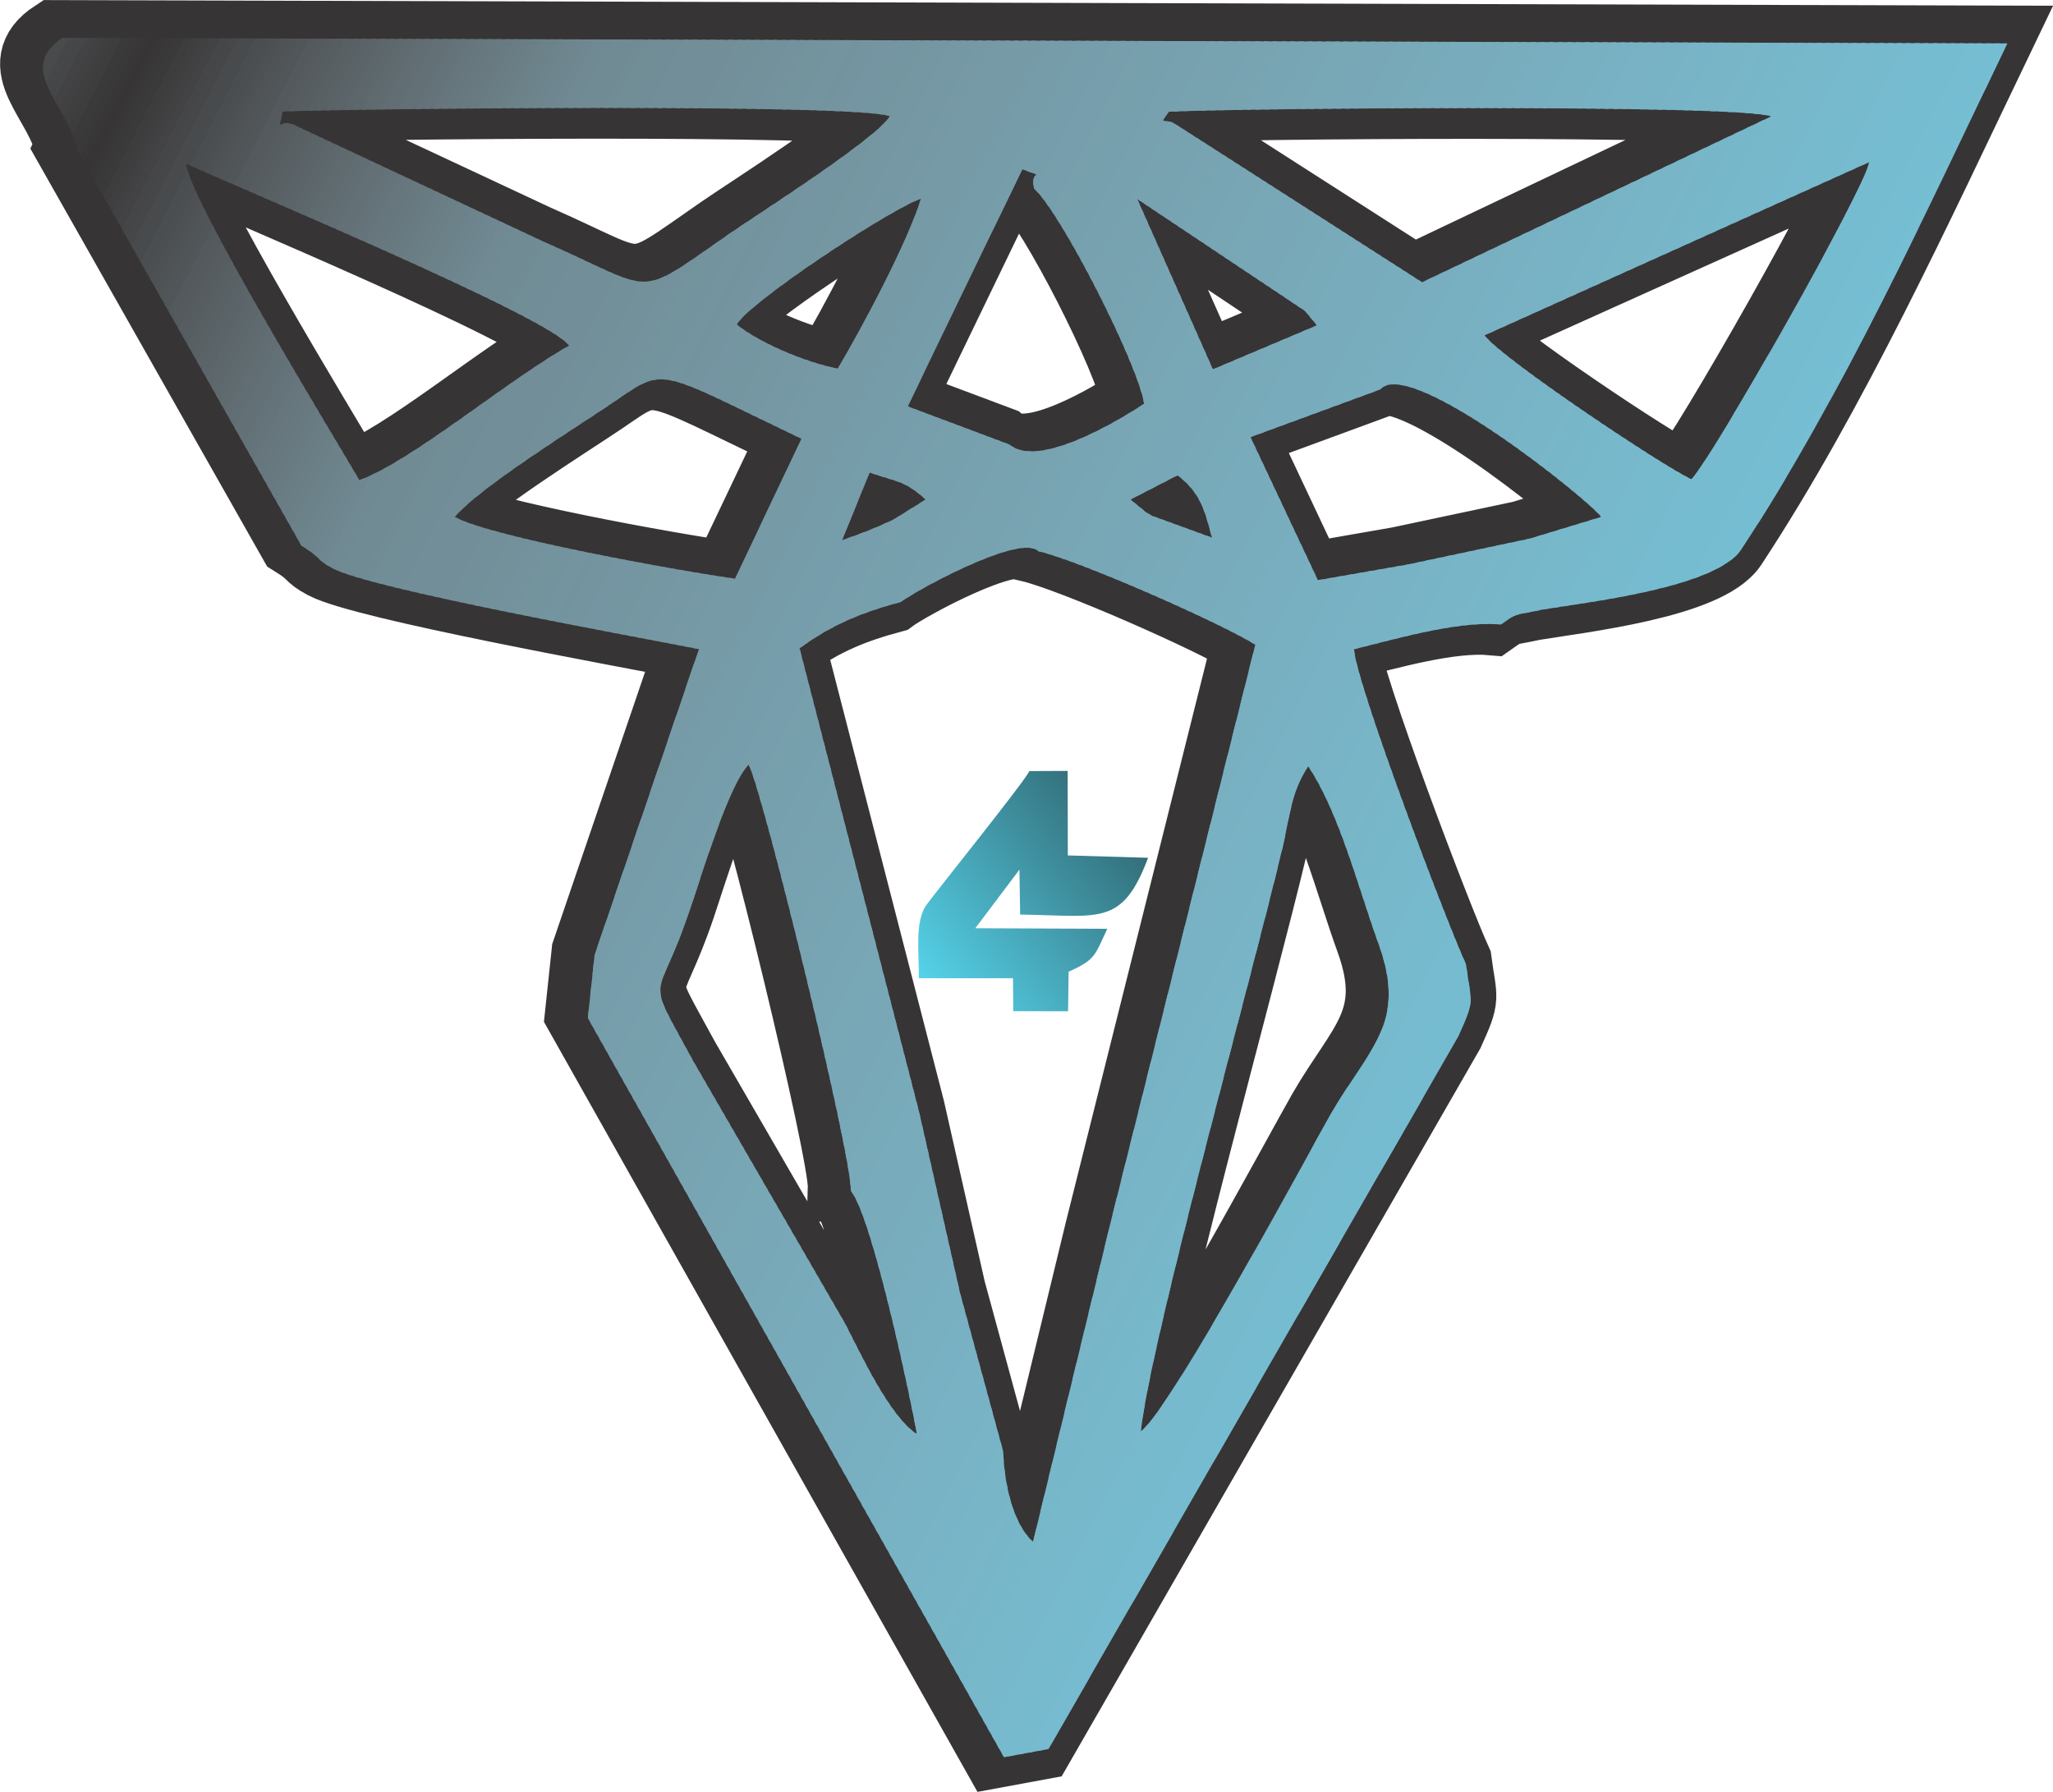 <?xml version="1.0" encoding="UTF-8"?>
<!DOCTYPE svg PUBLIC "-//W3C//DTD SVG 1.1//EN" "http://www.w3.org/Graphics/SVG/1.1/DTD/svg11.dtd">
<!-- Creator: CorelDRAW -->
<svg xmlns="http://www.w3.org/2000/svg" xml:space="preserve" width="1in" height="0.873in" version="1.1" style="shape-rendering:geometricPrecision; text-rendering:geometricPrecision; image-rendering:optimizeQuality; fill-rule:evenodd; clip-rule:evenodd"
viewBox="0 0 232.52 202.92"
 xmlns:xlink="http://www.w3.org/1999/xlink"
 xmlns:xodm="http://www.corel.com/coreldraw/odm/2003">
 <defs>
  <style type="text/css">
   <![CDATA[
    .str0 {stroke:#373435;stroke-width:7.77;stroke-miterlimit:2.613}
    .fil0 {fill:none}
    .fil16 {fill:#373435}
    .fil1 {fill:#373435}
    .fil15 {fill:#383637}
    .fil14 {fill:#3A3939}
    .fil13 {fill:#3B3A3B}
    .fil12 {fill:#3E3D3E}
    .fil11 {fill:#3F3F40}
    .fil10 {fill:#414143}
    .fil9 {fill:#434345}
    .fil8 {fill:#444648}
    .fil7 {fill:#464749}
    .fil6 {fill:#484A4C}
    .fil5 {fill:#484B4D}
    .fil4 {fill:#4B4E50}
    .fil3 {fill:#4C4F52}
    .fil2 {fill:#4E5154}
    .fil17 {fill:#4F5356}
    .fil18 {fill:#505558}
    .fil19 {fill:#51565A}
    .fil20 {fill:#53595C}
    .fil21 {fill:#545A5E}
    .fil22 {fill:#565C60}
    .fil23 {fill:#565E61}
    .fil24 {fill:#586063}
    .fil25 {fill:#596165}
    .fil26 {fill:#5A6367}
    .fil27 {fill:#5B6469}
    .fil28 {fill:#5D666B}
    .fil29 {fill:#5D686C}
    .fil30 {fill:#5F6A6E}
    .fil31 {fill:#606B70}
    .fil32 {fill:#616D72}
    .fil33 {fill:#616E73}
    .fil34 {fill:#637075}
    .fil35 {fill:#637177}
    .fil36 {fill:#647379}
    .fil37 {fill:#65747A}
    .fil38 {fill:#66767C}
    .fil39 {fill:#66777D}
    .fil40 {fill:#68787F}
    .fil41 {fill:#687980}
    .fil42 {fill:#697B82}
    .fil43 {fill:#6A7C84}
    .fil44 {fill:#6A7E86}
    .fil45 {fill:#6B7F86}
    .fil46 {fill:#6C8188}
    .fil47 {fill:#6C828A}
    .fil48 {fill:#6D848C}
    .fil49 {fill:#6E858D}
    .fil50 {fill:#6E868F}
    .fil51 {fill:#6F8790}
    .fil52 {fill:#708992}
    .fil55 {fill:#718B95}
    .fil54 {fill:#708B94}
    .fil53 {fill:#708A93}
    .fil57 {fill:#718D96}
    .fil56 {fill:#718C95}
    .fil59 {fill:#728E98}
    .fil58 {fill:#718D97}
    .fil60 {fill:#728E98}
    .fil61 {fill:#728F99}
    .fil63 {fill:#73909A}
    .fil62 {fill:#728F99}
    .fil66 {fill:#73919B}
    .fil65 {fill:#72909B}
    .fil64 {fill:#72909A}
    .fil69 {fill:#73929D}
    .fil68 {fill:#73919C}
    .fil67 {fill:#72919B}
    .fil71 {fill:#73939D}
    .fil70 {fill:#73929D}
    .fil73 {fill:#74949F}
    .fil72 {fill:#73939E}
    .fil75 {fill:#7495A0}
    .fil74 {fill:#73949F}
    .fil77 {fill:#7496A1}
    .fil76 {fill:#7495A1}
    .fil78 {fill:#7496A2}
    .fil80 {fill:#7597A2}
    .fil79 {fill:#7496A1}
    .fil82 {fill:#7598A4}
    .fil81 {fill:#7597A3}
    .fil85 {fill:#7699A5}
    .fil84 {fill:#7599A4}
    .fil83 {fill:#7598A4}
    .fil88 {fill:#769AA6}
    .fil87 {fill:#769AA6}
    .fil86 {fill:#7599A5}
    .fil90 {fill:#769BA7}
    .fil89 {fill:#769AA6}
    .fil92 {fill:#769CA9}
    .fil91 {fill:#769BA8}
    .fil94 {fill:#769DAA}
    .fil93 {fill:#769CA9}
    .fil95 {fill:#769DAB}
    .fil96 {fill:#779EAB}
    .fil98 {fill:#779FAC}
    .fil97 {fill:#769EAC}
    .fil100 {fill:#77A0AE}
    .fil99 {fill:#77A0AD}
    .fil103 {fill:#77A1AF}
    .fil102 {fill:#77A1AE}
    .fil101 {fill:#76A0AE}
    .fil106 {fill:#78A2B0}
    .fil105 {fill:#77A2B0}
    .fil104 {fill:#77A1AF}
    .fil108 {fill:#77A3B1}
    .fil107 {fill:#77A2B0}
    .fil110 {fill:#78A4B2}
    .fil109 {fill:#77A3B2}
    .fil112 {fill:#78A5B4}
    .fil111 {fill:#77A5B3}
    .fil113 {fill:#78A6B5}
    .fil115 {fill:#78A6B5}
    .fil114 {fill:#78A6B4}
    .fil117 {fill:#78A7B6}
    .fil116 {fill:#78A7B5}
    .fil119 {fill:#78A8B7}
    .fil118 {fill:#78A8B7}
    .fil122 {fill:#78A9B9}
    .fil121 {fill:#78A9B8}
    .fil120 {fill:#78A8B7}
    .fil125 {fill:#78ABBA}
    .fil124 {fill:#78AAB9}
    .fil123 {fill:#78A9B9}
    .fil127 {fill:#78ABBB}
    .fil126 {fill:#78AABA}
    .fil129 {fill:#78ACBC}
    .fil128 {fill:#78ABBC}
    .fil131 {fill:#78ADBE}
    .fil130 {fill:#78ACBD}
    .fil132 {fill:#78ADBD}
    .fil134 {fill:#78AEBF}
    .fil133 {fill:#78ADBE}
    .fil136 {fill:#78AFC0}
    .fil135 {fill:#78AEBF}
    .fil138 {fill:#78B0C1}
    .fil137 {fill:#78B0C1}
    .fil141 {fill:#78B1C3}
    .fil140 {fill:#78B1C2}
    .fil139 {fill:#78B0C1}
    .fil144 {fill:#79B2C4}
    .fil143 {fill:#78B2C3}
    .fil142 {fill:#78B1C3}
    .fil146 {fill:#78B3C5}
    .fil145 {fill:#78B2C4}
    .fil148 {fill:#78B4C6}
    .fil147 {fill:#77B3C5}
    .fil149 {fill:#77B4C7}
    .fil150 {fill:#78B5C7}
    .fil152 {fill:#78B6C8}
    .fil151 {fill:#77B5C7}
    .fil154 {fill:#78B7C9}
    .fil153 {fill:#77B6C9}
    .fil156 {fill:#77B8CB}
    .fil155 {fill:#77B7CA}
    .fil158 {fill:#77B8CC}
    .fil157 {fill:#77B8CB}
    .fil160 {fill:#77B9CD}
    .fil159 {fill:#77B9CD}
    .fil162 {fill:#77BACE}
    .fil161 {fill:#76BACE}
    .fil163 {fill:#76BBCF}
    .fil164 {fill:#76BBCF}
    .fil166 {fill:#76BCD0}
    .fil165 {fill:#76BCD0}
    .fil169 {fill:#76BDD2}
    .fil168 {fill:#76BDD1}
    .fil167 {fill:#75BCD0}
    .fil172 {fill:#76BED3}
    .fil171 {fill:#75BED2}
    .fil170 {fill:#75BDD2}
    .fil174 {fill:#75BED4}
    .fil173 {fill:#75BED3}
    .fil175 {fill:url(#id1)}
   ]]>
  </style>
    <clipPath id="id0">
     <path d="M129.21 162.08c1.11,-10.37 12.35,-50.54 16.05,-66.11 0.82,-3.47 0.94,-6.24 2.91,-9.21 3.52,5.25 5.64,13.7 7.96,20.1 3.26,9.02 -0.99,11.63 -5.41,19.28 -2.25,3.9 -17.76,32.86 -21.5,35.94zm-32.85 -27.26c2.49,3.1 6.9,24.14 7.48,27.55 -3.13,-2.03 -6.4,-9.2 -8.12,-12.51l-17.16 -29.65c-5.67,-10.49 -4.21,-5.96 -0.4,-17.26 1.31,-3.88 4.41,-14.16 6.64,-16.38 1.76,3.59 11.68,44.25 11.56,48.24zm29.18 4.58l-8.54 35.18c-2.36,-2.13 -3.27,-6.82 -3.38,-10.24l-4.89 -17.95 -4.63 -20.49 -13.54 -52.51c3.73,-2.75 7.26,-4.12 11.49,-5.26 1.8,-1.36 13.52,-7.75 15.52,-5.75 4.79,1.12 20.76,8.18 24.6,10.6l-16.64 66.43zm2.5 -82.86l5.33 -2.75c2.59,2.02 3.05,3.88 3.89,7.06l-6.75 -2.46c-0.2,-0.12 -0.47,-0.25 -0.66,-0.37l-1.81 -1.48zm-32.68 4.61l3.14 -7.66c3.18,1.1 3.84,0.84 6.34,3.04l-3.62 2.26c-2.23,1.04 -3.34,1.47 -5.86,2.35zm60.94 -17.06c3.3,-3.93 24.01,12.78 25.04,14.42l-8.07 2.45 -13.86 2.94 -10.15 1.77 -7.63 -16.2 14.67 -5.39zm-73.06 21.41c-5.96,-0.82 -27.78,-4.73 -31.72,-6.99 2.61,-3.24 14.28,-10.49 17.74,-12.84 6.25,-4.25 4.73,-4.04 21.52,3.99l-7.54 15.84zm33.86 -44.18c3.02,2.65 11.78,19.83 12.48,24.37 -2.81,1.85 -11.98,7.4 -15.22,4.63l-11.55 -4.33 12.98 -26.86c2.97,1.21 0.78,-0.23 1.32,2.19zm11.7 1.18l19 12.68 1.35 1.63 -11.78 4.98 -8.57 -19.3zm-33.91 19.21c-3.72,-0.72 -8.99,-2.98 -11.46,-5.01 1.82,-2.82 17.44,-13.05 20.86,-14.23 -1.45,4.89 -6.65,14.59 -9.4,19.24zm-30.44 -2.6c-7.07,3.97 -17.76,13.05 -23.75,15.23 -2.87,-4.92 -19.33,-31.89 -19.62,-35.84 6.16,2.83 41.22,17.4 43.37,20.61zm103.69 -1.17l43.53 -19.6c-0.21,2.63 -17.67,33.34 -20.09,35.9 -2.86,-1.23 -21.54,-13.68 -23.44,-16.3zm-34.78 -23.76c-1.44,-1.11 -2.27,0.25 -0.98,-1.56 8.42,-0.42 64.13,-0.86 68.23,0.52l-39.55 18.79 -27.69 -17.75zm-71.48 13.3l-28.22 -13.2c-2.18,-1.2 -2.14,1.13 -1.67,-1.69 8.62,-0.33 64.89,-0.93 68.81,0.54 -1.82,2.76 -15.16,11.19 -18.22,13.32 -10.8,7.48 -8.01,6.61 -20.7,1.02zm-53.09 -10.45l25.34 44.72c2.54,1.58 1.56,1.52 3.53,2.57 4.43,2.37 34.05,7.68 41.5,9.16l-11.82 34.64 -0.76 7.14 47.13 83.71 5.04 -0.93 46.44 -80.74c1.92,-4.25 1.45,-3.57 0.85,-8.12 -2.28,-4.99 -12.36,-31.55 -12.69,-35.69 5.21,-1.29 11.89,-3.23 16.63,-2.8 2.03,-1.43 1.5,-0.98 4.71,-1.69 5.17,-0.85 19.68,-2.49 22.54,-6.83 11.42,-17.34 21.12,-38.58 30.11,-57.29l-220.26 -0.62c-5.4,3.52 0.68,7.61 1.72,12.75z"/>
    </clipPath>
  <linearGradient id="id1" gradientUnits="userSpaceOnUse" x1="101.25" y1="112.32" x2="134.04" y2="85.62">
   <stop offset="0" style="stop-opacity:1; stop-color:#59DEF6"/>
   <stop offset="0.741" style="stop-opacity:1; stop-color:#34707C"/>
   <stop offset="1" style="stop-opacity:1; stop-color:#0F0202"/>
  </linearGradient>
 </defs>
 <g id="Layer_x0020_1">
  <g>
   <path class="fil0 str0" d="M128.23 161.69c1.11,-10.37 12.35,-50.54 16.05,-66.11 0.82,-3.47 0.94,-6.24 2.91,-9.21 3.52,5.25 5.64,13.7 7.96,20.11 3.26,9.02 -0.99,11.63 -5.41,19.28 -2.25,3.9 -17.76,32.86 -21.5,35.94zm-32.85 -27.26c2.49,3.1 6.9,24.14 7.48,27.55 -3.13,-2.03 -6.4,-9.2 -8.12,-12.51l-17.16 -29.64c-5.67,-10.49 -4.21,-5.96 -0.4,-17.26 1.31,-3.88 4.41,-14.16 6.64,-16.38 1.76,3.59 11.68,44.25 11.56,48.24zm29.18 4.58l-8.54 35.18c-2.37,-2.13 -3.27,-6.82 -3.38,-10.24l-4.89 -17.95 -4.63 -20.49 -13.54 -52.51c3.73,-2.75 7.26,-4.12 11.49,-5.26 1.8,-1.35 13.52,-7.75 15.53,-5.75 4.79,1.12 20.76,8.18 24.6,10.6l-16.64 66.43zm2.5 -82.86l5.33 -2.75c2.59,2.02 3.05,3.88 3.89,7.06l-6.75 -2.47c-0.2,-0.12 -0.47,-0.24 -0.66,-0.37l-1.81 -1.48zm-32.68 4.61l3.14 -7.65c3.18,1.1 3.84,0.84 6.34,3.04l-3.62 2.26c-2.23,1.04 -3.34,1.47 -5.86,2.35zm60.94 -17.06c3.3,-3.93 24.01,12.78 25.04,14.42l-8.07 2.45 -13.86 2.94 -10.15 1.77 -7.63 -16.19 14.67 -5.39zm-73.06 21.41c-5.96,-0.82 -27.78,-4.73 -31.72,-6.99 2.61,-3.24 14.28,-10.49 17.74,-12.84 6.25,-4.25 4.73,-4.04 21.52,3.99l-7.54 15.84zm33.86 -44.18c3.02,2.65 11.78,19.83 12.48,24.37 -2.81,1.85 -11.98,7.4 -15.22,4.63l-11.55 -4.33 12.98 -26.86c2.97,1.21 0.78,-0.23 1.32,2.19zm11.7 1.18l19 12.68 1.35 1.63 -11.78 4.98 -8.57 -19.3zm-33.91 19.2c-3.72,-0.72 -8.99,-2.98 -11.46,-5.01 1.82,-2.82 17.44,-13.05 20.86,-14.23 -1.45,4.89 -6.65,14.59 -9.4,19.24zm-30.44 -2.6c-7.07,3.97 -17.76,13.05 -23.75,15.23 -2.87,-4.92 -19.33,-31.89 -19.62,-35.84 6.16,2.83 41.22,17.4 43.37,20.61zm103.69 -1.17l43.53 -19.6c-0.21,2.63 -17.67,33.34 -20.09,35.9 -2.86,-1.23 -21.54,-13.68 -23.44,-16.3zm-34.78 -23.76c-1.44,-1.11 -2.27,0.25 -0.98,-1.56 8.42,-0.42 64.13,-0.86 68.23,0.52l-39.55 18.79 -27.69 -17.75zm-71.48 13.3l-28.22 -13.2c-2.18,-1.19 -2.14,1.13 -1.67,-1.69 8.62,-0.33 64.89,-0.93 68.81,0.54 -1.82,2.76 -15.16,11.19 -18.23,13.32 -10.8,7.48 -8.01,6.61 -20.7,1.02zm-53.09 -10.45l25.34 44.72c2.54,1.58 1.56,1.52 3.53,2.57 4.43,2.37 34.05,7.68 41.5,9.16l-11.82 34.64 -0.76 7.14 47.13 83.71 5.04 -0.93 46.44 -80.74c1.92,-4.25 1.45,-3.57 0.85,-8.12 -2.28,-4.99 -12.36,-31.55 -12.69,-35.69 5.21,-1.29 11.89,-3.23 16.63,-2.8 2.03,-1.43 1.5,-0.98 4.71,-1.69 5.17,-0.85 19.68,-2.5 22.54,-6.83 11.42,-17.34 21.12,-38.58 30.11,-57.29l-220.26 -0.62c-5.4,3.52 0.68,7.61 1.72,12.75z"/>
   <path id="_1" class="fil1" d="M128.23 161.69c1.11,-10.37 12.35,-50.54 16.05,-66.11 0.82,-3.47 0.94,-6.24 2.91,-9.21 3.52,5.25 5.64,13.7 7.96,20.11 3.26,9.02 -0.99,11.63 -5.41,19.28 -2.25,3.9 -17.76,32.86 -21.5,35.94zm-32.85 -27.26c2.49,3.1 6.9,24.14 7.48,27.55 -3.13,-2.03 -6.4,-9.2 -8.12,-12.51l-17.16 -29.64c-5.67,-10.49 -4.21,-5.96 -0.4,-17.26 1.31,-3.88 4.41,-14.16 6.64,-16.38 1.76,3.59 11.68,44.25 11.56,48.24zm29.18 4.58l-8.54 35.18c-2.37,-2.13 -3.27,-6.82 -3.38,-10.24l-4.89 -17.95 -4.63 -20.49 -13.54 -52.51c3.73,-2.75 7.26,-4.12 11.49,-5.26 1.8,-1.35 13.52,-7.75 15.53,-5.75 4.79,1.12 20.76,8.18 24.6,10.6l-16.64 66.43zm2.5 -82.86l5.33 -2.75c2.59,2.02 3.05,3.88 3.89,7.06l-6.75 -2.47c-0.2,-0.12 -0.47,-0.24 -0.66,-0.37l-1.81 -1.48zm-32.68 4.61l3.14 -7.65c3.18,1.1 3.84,0.84 6.34,3.04l-3.62 2.26c-2.23,1.04 -3.34,1.47 -5.86,2.35zm60.94 -17.06c3.3,-3.93 24.01,12.78 25.04,14.42l-8.07 2.45 -13.86 2.94 -10.15 1.77 -7.63 -16.19 14.67 -5.39zm-73.06 21.41c-5.96,-0.82 -27.78,-4.73 -31.72,-6.99 2.61,-3.24 14.28,-10.49 17.74,-12.84 6.25,-4.25 4.73,-4.04 21.52,3.99l-7.54 15.84zm33.86 -44.18c3.02,2.65 11.78,19.83 12.48,24.37 -2.81,1.85 -11.98,7.4 -15.22,4.63l-11.55 -4.33 12.98 -26.86c2.97,1.21 0.78,-0.23 1.32,2.19zm11.7 1.18l19 12.68 1.35 1.63 -11.78 4.98 -8.57 -19.3zm-33.91 19.2c-3.72,-0.72 -8.99,-2.98 -11.46,-5.01 1.82,-2.82 17.44,-13.05 20.86,-14.23 -1.45,4.89 -6.65,14.59 -9.4,19.24zm-30.44 -2.6c-7.07,3.97 -17.76,13.05 -23.75,15.23 -2.87,-4.92 -19.33,-31.89 -19.62,-35.84 6.16,2.83 41.22,17.4 43.37,20.61zm103.69 -1.17l43.53 -19.6c-0.21,2.63 -17.67,33.34 -20.09,35.9 -2.86,-1.23 -21.54,-13.68 -23.44,-16.3zm-34.78 -23.76c-1.44,-1.11 -2.27,0.25 -0.98,-1.56 8.42,-0.42 64.13,-0.86 68.23,0.52l-39.55 18.79 -27.69 -17.75zm-71.48 13.3l-28.22 -13.2c-2.18,-1.19 -2.14,1.13 -1.67,-1.69 8.62,-0.33 64.89,-0.93 68.81,0.54 -1.82,2.76 -15.16,11.19 -18.23,13.32 -10.8,7.48 -8.01,6.61 -20.7,1.02zm-53.09 -10.45l25.34 44.72c2.54,1.58 1.56,1.52 3.53,2.57 4.43,2.37 34.05,7.68 41.5,9.16l-11.82 34.64 -0.76 7.14 47.13 83.71 5.04 -0.93 46.44 -80.74c1.92,-4.25 1.45,-3.57 0.85,-8.12 -2.28,-4.99 -12.36,-31.55 -12.69,-35.69 5.21,-1.29 11.89,-3.23 16.63,-2.8 2.03,-1.43 1.5,-0.98 4.71,-1.69 5.17,-0.85 19.68,-2.5 22.54,-6.83 11.42,-17.34 21.12,-38.58 30.11,-57.29l-220.26 -0.62c-5.4,3.52 0.68,7.61 1.72,12.75z"/>
  </g>
  <g>
   <g style="clip-path:url(#id0)">
    <polygon class="fil2" points="49.92,-86.19 50.48,-85.9 -52.08,113.86 -52.64,113.58 "/>
    <polygon id="_1_0" class="fil3" points="50.08,-86.11 51.28,-85.49 -51.28,114.27 -52.48,113.66 "/>
    <polygon id="_2" class="fil4" points="50.88,-85.69 52.08,-85.08 -50.48,114.68 -51.68,114.07 "/>
    <polygon id="_3" class="fil5" points="51.68,-85.28 52.88,-84.67 -49.68,115.1 -50.88,114.48 "/>
    <polygon id="_4" class="fil6" points="52.48,-84.87 53.68,-84.26 -48.88,115.51 -50.08,114.89 "/>
    <polygon id="_5" class="fil7" points="53.28,-84.46 54.48,-83.84 -48.08,115.92 -49.28,115.3 "/>
    <polygon id="_6" class="fil8" points="54.08,-84.05 55.29,-83.43 -47.28,116.33 -48.48,115.71 "/>
    <polygon id="_7" class="fil9" points="54.88,-83.64 56.09,-83.02 -46.48,116.74 -47.68,116.12 "/>
    <polygon id="_8" class="fil10" points="55.69,-83.23 56.89,-82.61 -45.68,117.15 -46.88,116.53 "/>
    <polygon id="_9" class="fil11" points="56.49,-82.82 57.69,-82.2 -44.88,117.56 -46.08,116.95 "/>
    <polygon id="_10" class="fil12" points="57.29,-82.41 58.49,-81.79 -44.07,117.97 -45.28,117.36 "/>
    <polygon id="_11" class="fil13" points="58.09,-81.99 59.29,-81.38 -43.27,118.38 -44.48,117.77 "/>
    <polygon id="_12" class="fil14" points="58.89,-81.58 60.09,-80.97 -42.47,118.8 -43.67,118.18 "/>
    <polygon id="_13" class="fil15" points="59.69,-81.17 60.89,-80.56 -41.67,119.21 -42.87,118.59 "/>
    <polygon id="_14" class="fil16" points="60.49,-80.76 61.69,-80.14 -40.87,119.62 -42.07,119 "/>
    <polygon id="_15" class="fil15" points="61.29,-80.35 62.49,-79.73 -40.07,120.03 -41.27,119.41 "/>
    <polygon id="_16" class="fil14" points="62.09,-79.94 63.29,-79.32 -39.27,120.44 -40.47,119.82 "/>
    <polygon id="_17" class="fil13" points="62.89,-79.53 64.09,-78.91 -38.47,120.85 -39.67,120.24 "/>
    <polygon id="_18" class="fil12" points="63.69,-79.12 64.89,-78.5 -37.67,121.26 -38.87,120.65 "/>
    <polygon id="_19" class="fil11" points="64.49,-78.7 65.7,-78.09 -36.87,121.67 -38.07,121.06 "/>
    <polygon id="_20" class="fil10" points="65.3,-78.29 66.5,-77.68 -36.07,122.09 -37.27,121.47 "/>
    <polygon id="_21" class="fil9" points="66.1,-77.88 67.3,-77.27 -35.27,122.5 -36.47,121.88 "/>
    <polygon id="_22" class="fil8" points="66.9,-77.47 68.1,-76.85 -34.47,122.91 -35.67,122.29 "/>
    <polygon id="_23" class="fil7" points="67.7,-77.06 68.9,-76.44 -33.66,123.32 -34.86,122.7 "/>
    <polygon id="_24" class="fil6" points="68.5,-76.65 69.7,-76.03 -32.86,123.73 -34.06,123.11 "/>
    <polygon id="_25" class="fil5" points="69.3,-76.24 70.5,-75.62 -32.06,124.14 -33.26,123.52 "/>
    <polygon id="_26" class="fil4" points="70.1,-75.83 71.3,-75.21 -31.26,124.55 -32.46,123.94 "/>
    <polygon id="_27" class="fil3" points="70.9,-75.42 72.1,-74.8 -30.46,124.96 -31.66,124.35 "/>
    <polygon id="_28" class="fil2" points="71.7,-75 72.9,-74.39 -29.66,125.38 -30.86,124.76 "/>
    <polygon id="_29" class="fil17" points="72.5,-74.59 73.7,-73.98 -28.86,125.79 -30.06,125.17 "/>
    <polygon id="_30" class="fil18" points="73.3,-74.18 74.51,-73.56 -28.06,126.2 -29.26,125.58 "/>
    <polygon id="_31" class="fil19" points="74.11,-73.77 75.31,-73.15 -27.26,126.61 -28.46,125.99 "/>
    <polygon id="_32" class="fil20" points="74.91,-73.36 76.11,-72.74 -26.46,127.02 -27.66,126.4 "/>
    <polygon id="_33" class="fil21" points="75.71,-72.95 76.91,-72.33 -25.66,127.43 -26.86,126.81 "/>
    <polygon id="_34" class="fil22" points="76.51,-72.54 77.71,-71.92 -24.85,127.84 -26.06,127.23 "/>
    <polygon id="_35" class="fil23" points="77.31,-72.13 78.51,-71.51 -24.05,128.25 -25.25,127.64 "/>
    <polygon id="_36" class="fil24" points="78.11,-71.71 79.31,-71.1 -23.25,128.67 -24.45,128.05 "/>
    <polygon id="_37" class="fil25" points="78.91,-71.3 80.11,-70.69 -22.45,129.08 -23.65,128.46 "/>
    <polygon id="_38" class="fil26" points="79.71,-70.89 80.91,-70.27 -21.65,129.49 -22.85,128.87 "/>
    <polygon id="_39" class="fil27" points="80.51,-70.48 81.71,-69.86 -20.85,129.9 -22.05,129.28 "/>
    <polygon id="_40" class="fil28" points="81.31,-70.07 82.51,-69.45 -20.05,130.31 -21.25,129.69 "/>
    <polygon id="_41" class="fil29" points="82.11,-69.66 83.32,-69.04 -19.25,130.72 -20.45,130.1 "/>
    <polygon id="_42" class="fil30" points="82.91,-69.25 84.12,-68.63 -18.45,131.13 -19.65,130.52 "/>
    <polygon id="_43" class="fil31" points="83.71,-68.84 84.92,-68.22 -17.65,131.54 -18.85,130.93 "/>
    <polygon id="_44" class="fil32" points="84.52,-68.42 85.72,-67.81 -16.85,131.95 -18.05,131.34 "/>
    <polygon id="_45" class="fil33" points="85.32,-68.01 86.52,-67.4 -16.04,132.37 -17.25,131.75 "/>
    <polygon id="_46" class="fil34" points="86.12,-67.6 87.32,-66.99 -15.24,132.78 -16.45,132.16 "/>
    <polygon id="_47" class="fil35" points="86.92,-67.19 88.12,-66.57 -14.44,133.19 -15.64,132.57 "/>
    <polygon id="_48" class="fil36" points="87.72,-66.78 88.92,-66.16 -13.64,133.6 -14.84,132.98 "/>
    <polygon id="_49" class="fil37" points="88.52,-66.37 89.72,-65.75 -12.84,134.01 -14.04,133.39 "/>
    <polygon id="_50" class="fil38" points="89.32,-65.96 90.52,-65.34 -12.04,134.42 -13.24,133.8 "/>
    <polygon id="_51" class="fil39" points="90.12,-65.55 91.32,-64.93 -11.24,134.83 -12.44,134.22 "/>
    <polygon id="_52" class="fil40" points="90.92,-65.14 92.12,-64.52 -10.44,135.24 -11.64,134.63 "/>
    <polygon id="_53" class="fil41" points="91.72,-64.72 92.92,-64.11 -9.64,135.65 -10.84,135.04 "/>
    <polygon id="_54" class="fil42" points="92.52,-64.31 93.73,-63.7 -8.84,136.07 -10.04,135.45 "/>
    <polygon id="_55" class="fil43" points="93.33,-63.9 94.53,-63.29 -8.04,136.48 -9.24,135.86 "/>
    <polygon id="_56" class="fil44" points="94.13,-63.49 95.33,-62.87 -7.24,136.89 -8.44,136.27 "/>
    <polygon id="_57" class="fil45" points="94.93,-63.08 96.13,-62.46 -6.44,137.3 -7.64,136.68 "/>
    <polygon id="_58" class="fil46" points="95.73,-62.67 96.93,-62.05 -5.63,137.71 -6.84,137.09 "/>
    <polygon id="_59" class="fil47" points="96.53,-62.26 97.73,-61.64 -4.83,138.12 -6.03,137.5 "/>
    <polygon id="_60" class="fil48" points="97.33,-61.85 98.53,-61.23 -4.03,138.53 -5.23,137.92 "/>
    <polygon id="_61" class="fil49" points="98.13,-61.44 99.33,-60.82 -3.23,138.94 -4.43,138.33 "/>
    <polygon id="_62" class="fil50" points="98.93,-61.02 100.13,-60.41 -2.43,139.35 -3.63,138.74 "/>
    <polygon id="_63" class="fil51" points="99.73,-60.61 100.93,-60 -1.63,139.77 -2.83,139.15 "/>
    <polygon id="_64" class="fil52" points="100.53,-60.2 101.73,-59.59 -0.83,140.18 -2.03,139.56 "/>
    <polygon id="_65" class="fil53" points="101.33,-59.79 102.54,-59.17 -0.03,140.59 -1.23,139.97 "/>
    <polygon id="_66" class="fil54" points="102.13,-59.38 103.34,-58.76 0.77,141 -0.43,140.38 "/>
    <polygon id="_67" class="fil55" points="102.93,-58.97 104.14,-58.35 1.57,141.41 0.37,140.79 "/>
    <polygon id="_68" class="fil55" points="103.74,-58.56 104.94,-57.94 2.37,141.82 1.17,141.21 "/>
    <polygon id="_69" class="fil56" points="104.54,-58.15 105.74,-57.53 3.18,142.23 1.97,141.62 "/>
    <polygon id="_70" class="fil57" points="105.34,-57.73 106.54,-57.12 3.98,142.64 2.77,142.03 "/>
    <polygon id="_71" class="fil57" points="106.14,-57.32 107.34,-56.71 4.78,143.06 3.58,142.44 "/>
    <polygon id="_72" class="fil58" points="106.94,-56.91 108.14,-56.3 5.58,143.47 4.38,142.85 "/>
    <polygon id="_73" class="fil58" points="107.74,-56.5 108.94,-55.88 6.38,143.88 5.18,143.26 "/>
    <polygon id="_74" class="fil59" points="108.54,-56.09 109.74,-55.47 7.18,144.29 5.98,143.67 "/>
    <polygon id="_75" class="fil60" points="109.34,-55.68 110.54,-55.06 7.98,144.7 6.78,144.08 "/>
    <polygon id="_76" class="fil60" points="110.14,-55.27 111.34,-54.65 8.78,145.11 7.58,144.5 "/>
    <polygon id="_77" class="fil61" points="110.94,-54.86 112.15,-54.24 9.58,145.52 8.38,144.91 "/>
    <polygon id="_78" class="fil62" points="111.74,-54.45 112.95,-53.83 10.38,145.93 9.18,145.32 "/>
    <polygon id="_79" class="fil62" points="112.55,-54.03 113.75,-53.42 11.18,146.35 9.98,145.73 "/>
    <polygon id="_80" class="fil63" points="113.35,-53.62 114.55,-53.01 11.99,146.76 10.78,146.14 "/>
    <polygon id="_81" class="fil64" points="114.15,-53.21 115.35,-52.59 12.79,147.17 11.58,146.55 "/>
    <polygon id="_82" class="fil65" points="114.95,-52.8 116.15,-52.18 13.59,147.58 12.38,146.96 "/>
    <polygon id="_83" class="fil66" points="115.75,-52.39 116.95,-51.77 14.39,147.99 13.19,147.37 "/>
    <polygon id="_84" class="fil67" points="116.55,-51.98 117.75,-51.36 15.19,148.4 13.99,147.78 "/>
    <polygon id="_85" class="fil68" points="117.35,-51.57 118.55,-50.95 15.99,148.81 14.79,148.2 "/>
    <polygon id="_86" class="fil69" points="118.15,-51.16 119.35,-50.54 16.79,149.22 15.59,148.61 "/>
    <polygon id="_87" class="fil70" points="118.95,-50.74 120.15,-50.13 17.59,149.64 16.39,149.02 "/>
    <polygon id="_88" class="fil71" points="119.75,-50.33 120.95,-49.72 18.39,150.05 17.19,149.43 "/>
    <polygon id="_89" class="fil71" points="120.55,-49.92 121.76,-49.3 19.19,150.46 17.99,149.84 "/>
    <polygon id="_90" class="fil72" points="121.36,-49.51 122.56,-48.89 19.99,150.87 18.79,150.25 "/>
    <polygon id="_91" class="fil73" points="122.16,-49.1 123.36,-48.48 20.79,151.28 19.59,150.66 "/>
    <polygon id="_92" class="fil73" points="122.96,-48.69 124.16,-48.07 21.59,151.69 20.39,151.07 "/>
    <polygon id="_93" class="fil74" points="123.76,-48.28 124.96,-47.66 22.4,152.1 21.19,151.48 "/>
    <polygon id="_94" class="fil75" points="124.56,-47.87 125.76,-47.25 23.2,152.51 22,151.9 "/>
    <polygon id="_95" class="fil75" points="125.36,-47.45 126.56,-46.84 24,152.92 22.8,152.31 "/>
    <polygon id="_96" class="fil76" points="126.16,-47.04 127.36,-46.43 24.8,153.33 23.6,152.72 "/>
    <polygon id="_97" class="fil76" points="126.96,-46.63 128.16,-46.02 25.6,153.75 24.4,153.13 "/>
    <polygon id="_98" class="fil77" points="127.76,-46.22 128.96,-45.6 26.4,154.16 25.2,153.54 "/>
    <polygon id="_99" class="fil78" points="128.56,-45.81 129.76,-45.19 27.2,154.57 26,153.95 "/>
    <polygon id="_100" class="fil79" points="129.36,-45.4 130.56,-44.78 28,154.98 26.8,154.36 "/>
    <polygon id="_101" class="fil80" points="130.16,-44.99 131.37,-44.37 28.8,155.39 27.6,154.77 "/>
    <polygon id="_102" class="fil81" points="130.96,-44.58 132.17,-43.96 29.6,155.8 28.4,155.18 "/>
    <polygon id="_103" class="fil81" points="131.77,-44.17 132.97,-43.55 30.4,156.21 29.2,155.6 "/>
    <polygon id="_104" class="fil82" points="132.57,-43.75 133.77,-43.14 31.21,156.62 30,156.01 "/>
    <polygon id="_105" class="fil83" points="133.37,-43.34 134.57,-42.73 32.01,157.04 30.8,156.42 "/>
    <polygon id="_106" class="fil84" points="134.17,-42.93 135.37,-42.32 32.81,157.45 31.6,156.83 "/>
    <polygon id="_107" class="fil85" points="134.97,-42.52 136.17,-41.9 33.61,157.86 32.41,157.24 "/>
    <polygon id="_108" class="fil86" points="135.77,-42.11 136.97,-41.49 34.41,158.27 33.21,157.65 "/>
    <polygon id="_109" class="fil87" points="136.57,-41.7 137.77,-41.08 35.21,158.68 34.01,158.06 "/>
    <polygon id="_110" class="fil88" points="137.37,-41.29 138.57,-40.67 36.01,159.09 34.81,158.47 "/>
    <polygon id="_111" class="fil89" points="138.17,-40.88 139.37,-40.26 36.81,159.5 35.61,158.89 "/>
    <polygon id="_112" class="fil90" points="138.97,-40.47 140.17,-39.85 37.61,159.91 36.41,159.3 "/>
    <polygon id="_113" class="fil90" points="139.77,-40.05 140.98,-39.44 38.41,160.32 37.21,159.71 "/>
    <polygon id="_114" class="fil91" points="140.58,-39.64 141.78,-39.03 39.21,160.74 38.01,160.12 "/>
    <polygon id="_115" class="fil92" points="141.38,-39.23 142.58,-38.62 40.01,161.15 38.81,160.53 "/>
    <polygon id="_116" class="fil92" points="142.18,-38.82 143.38,-38.2 40.81,161.56 39.61,160.94 "/>
    <polygon id="_117" class="fil93" points="142.98,-38.41 144.18,-37.79 41.62,161.97 40.41,161.35 "/>
    <polygon id="_118" class="fil94" points="143.78,-38 144.98,-37.38 42.42,162.38 41.22,161.76 "/>
    <polygon id="_119" class="fil94" points="144.58,-37.59 145.78,-36.97 43.22,162.79 42.02,162.18 "/>
    <polygon id="_120" class="fil95" points="145.38,-37.18 146.58,-36.56 44.02,163.2 42.82,162.59 "/>
    <polygon id="_121" class="fil95" points="146.18,-36.76 147.38,-36.15 44.82,163.61 43.62,163 "/>
    <polygon id="_122" class="fil96" points="146.98,-36.35 148.18,-35.74 45.62,164.03 44.42,163.41 "/>
    <polygon id="_123" class="fil97" points="147.78,-35.94 148.98,-35.33 46.42,164.44 45.22,163.82 "/>
    <polygon id="_124" class="fil97" points="148.58,-35.53 149.78,-34.91 47.22,164.85 46.02,164.23 "/>
    <polygon id="_125" class="fil98" points="149.39,-35.12 150.59,-34.5 48.02,165.26 46.82,164.64 "/>
    <polygon id="_126" class="fil99" points="150.19,-34.71 151.39,-34.09 48.82,165.67 47.62,165.05 "/>
    <polygon id="_127" class="fil99" points="150.99,-34.3 152.19,-33.68 49.62,166.08 48.42,165.47 "/>
    <polygon id="_128" class="fil100" points="151.79,-33.89 152.99,-33.27 50.43,166.49 49.22,165.88 "/>
    <polygon id="_129" class="fil101" points="152.59,-33.47 153.79,-32.86 51.23,166.9 50.03,166.29 "/>
    <polygon id="_130" class="fil102" points="153.39,-33.06 154.59,-32.45 52.03,167.32 50.83,166.7 "/>
    <polygon id="_131" class="fil103" points="154.19,-32.65 155.39,-32.04 52.83,167.73 51.63,167.11 "/>
    <polygon id="_132" class="fil104" points="154.99,-32.24 156.19,-31.62 53.63,168.14 52.43,167.52 "/>
    <polygon id="_133" class="fil105" points="155.79,-31.83 156.99,-31.21 54.43,168.55 53.23,167.93 "/>
    <polygon id="_134" class="fil106" points="156.59,-31.42 157.79,-30.8 55.23,168.96 54.03,168.34 "/>
    <polygon id="_135" class="fil107" points="157.39,-31.01 158.59,-30.39 56.03,169.37 54.83,168.75 "/>
    <polygon id="_136" class="fil108" points="158.19,-30.6 159.4,-29.98 56.83,169.78 55.63,169.17 "/>
    <polygon id="_137" class="fil108" points="158.99,-30.19 160.2,-29.57 57.63,170.19 56.43,169.58 "/>
    <polygon id="_138" class="fil109" points="159.8,-29.77 161,-29.16 58.43,170.6 57.23,169.99 "/>
    <polygon id="_139" class="fil110" points="160.6,-29.36 161.8,-28.75 59.23,171.02 58.03,170.4 "/>
    <polygon id="_140" class="fil110" points="161.4,-28.95 162.6,-28.33 60.04,171.43 58.83,170.81 "/>
    <polygon id="_141" class="fil111" points="162.2,-28.54 163.4,-27.92 60.84,171.84 59.63,171.22 "/>
    <polygon id="_142" class="fil112" points="163,-28.13 164.2,-27.51 61.64,172.25 60.44,171.63 "/>
    <polygon id="_143" class="fil112" points="163.8,-27.72 165,-27.1 62.44,172.66 61.24,172.04 "/>
    <polygon id="_144" class="fil113" points="164.6,-27.31 165.8,-26.69 63.24,173.07 62.04,172.45 "/>
    <polygon id="_145" class="fil114" points="165.4,-26.9 166.6,-26.28 64.04,173.48 62.84,172.87 "/>
    <polygon id="_146" class="fil115" points="166.2,-26.48 167.4,-25.87 64.84,173.89 63.64,173.28 "/>
    <polygon id="_147" class="fil116" points="167,-26.07 168.2,-25.46 65.64,174.3 64.44,173.69 "/>
    <polygon id="_148" class="fil116" points="167.8,-25.66 169,-25.05 66.44,174.72 65.24,174.1 "/>
    <polygon id="_149" class="fil117" points="168.61,-25.25 169.81,-24.63 67.24,175.13 66.04,174.51 "/>
    <polygon id="_150" class="fil118" points="169.41,-24.84 170.61,-24.22 68.04,175.54 66.84,174.92 "/>
    <polygon id="_151" class="fil118" points="170.21,-24.43 171.41,-23.81 68.84,175.95 67.64,175.33 "/>
    <polygon id="_152" class="fil119" points="171.01,-24.02 172.21,-23.4 69.64,176.36 68.44,175.74 "/>
    <polygon id="_153" class="fil120" points="171.81,-23.61 173.01,-22.99 70.45,176.77 69.25,176.15 "/>
    <polygon id="_154" class="fil121" points="172.61,-23.2 173.81,-22.58 71.25,177.18 70.05,176.57 "/>
    <polygon id="_155" class="fil122" points="173.41,-22.78 174.61,-22.17 72.05,177.59 70.85,176.98 "/>
    <polygon id="_156" class="fil123" points="174.21,-22.37 175.41,-21.76 72.85,178.01 71.65,177.39 "/>
    <polygon id="_157" class="fil124" points="175.01,-21.96 176.21,-21.35 73.65,178.42 72.45,177.8 "/>
    <polygon id="_158" class="fil125" points="175.81,-21.55 177.01,-20.93 74.45,178.83 73.25,178.21 "/>
    <polygon id="_159" class="fil126" points="176.61,-21.14 177.81,-20.52 75.25,179.24 74.05,178.62 "/>
    <polygon id="_160" class="fil127" points="177.41,-20.73 178.62,-20.11 76.05,179.65 74.85,179.03 "/>
    <polygon id="_161" class="fil127" points="178.22,-20.32 179.42,-19.7 76.85,180.06 75.65,179.44 "/>
    <polygon id="_162" class="fil128" points="179.02,-19.91 180.22,-19.29 77.65,180.47 76.45,179.86 "/>
    <polygon id="_163" class="fil129" points="179.82,-19.5 181.02,-18.88 78.45,180.88 77.25,180.27 "/>
    <polygon id="_164" class="fil129" points="180.62,-19.08 181.82,-18.47 79.26,181.3 78.05,180.68 "/>
    <polygon id="_165" class="fil130" points="181.42,-18.67 182.62,-18.06 80.06,181.71 78.86,181.09 "/>
    <polygon id="_166" class="fil131" points="182.22,-18.26 183.42,-17.65 80.86,182.12 79.66,181.5 "/>
    <polygon id="_167" class="fil132" points="183.02,-17.85 184.22,-17.23 81.66,182.53 80.46,181.91 "/>
    <polygon id="_168" class="fil133" points="183.82,-17.44 185.02,-16.82 82.46,182.94 81.26,182.32 "/>
    <polygon id="_169" class="fil133" points="184.62,-17.03 185.82,-16.41 83.26,183.35 82.06,182.73 "/>
    <polygon id="_170" class="fil134" points="185.42,-16.62 186.62,-16 84.06,183.76 82.86,183.15 "/>
    <polygon id="_171" class="fil135" points="186.22,-16.21 187.43,-15.59 84.86,184.17 83.66,183.56 "/>
    <polygon id="_172" class="fil135" points="187.02,-15.79 188.23,-15.18 85.66,184.58 84.46,183.97 "/>
    <polygon id="_173" class="fil136" points="187.83,-15.38 189.03,-14.77 86.46,185 85.26,184.38 "/>
    <polygon id="_174" class="fil137" points="188.63,-14.97 189.83,-14.36 87.26,185.41 86.06,184.79 "/>
    <polygon id="_175" class="fil137" points="189.43,-14.56 190.63,-13.94 88.07,185.82 86.86,185.2 "/>
    <polygon id="_176" class="fil138" points="190.23,-14.15 191.43,-13.53 88.87,186.23 87.66,185.61 "/>
    <polygon id="_177" class="fil139" points="191.03,-13.74 192.23,-13.12 89.67,186.64 88.47,186.02 "/>
    <polygon id="_178" class="fil140" points="191.83,-13.33 193.03,-12.71 90.47,187.05 89.27,186.44 "/>
    <polygon id="_179" class="fil141" points="192.63,-12.92 193.83,-12.3 91.27,187.46 90.07,186.85 "/>
    <polygon id="_180" class="fil142" points="193.43,-12.5 194.63,-11.89 92.07,187.87 90.87,187.26 "/>
    <polygon id="_181" class="fil143" points="194.23,-12.09 195.43,-11.48 92.87,188.29 91.67,187.67 "/>
    <polygon id="_182" class="fil144" points="195.03,-11.68 196.23,-11.07 93.67,188.7 92.47,188.08 "/>
    <polygon id="_183" class="fil145" points="195.83,-11.27 197.03,-10.65 94.47,189.11 93.27,188.49 "/>
    <polygon id="_184" class="fil146" points="196.63,-10.86 197.84,-10.24 95.27,189.52 94.07,188.9 "/>
    <polygon id="_185" class="fil146" points="197.44,-10.45 198.64,-9.83 96.07,189.93 94.87,189.31 "/>
    <polygon id="_186" class="fil147" points="198.24,-10.04 199.44,-9.42 96.87,190.34 95.67,189.72 "/>
    <polygon id="_187" class="fil148" points="199.04,-9.63 200.24,-9.01 97.67,190.75 96.47,190.14 "/>
    <polygon id="_188" class="fil148" points="199.84,-9.22 201.04,-8.6 98.48,191.16 97.27,190.55 "/>
    <polygon id="_189" class="fil149" points="200.64,-8.8 201.84,-8.19 99.28,191.57 98.08,190.96 "/>
    <polygon id="_190" class="fil150" points="201.44,-8.39 202.64,-7.78 100.08,191.99 98.88,191.37 "/>
    <polygon id="_191" class="fil150" points="202.24,-7.98 203.44,-7.37 100.88,192.4 99.68,191.78 "/>
    <polygon id="_192" class="fil151" points="203.04,-7.57 204.24,-6.95 101.68,192.81 100.48,192.19 "/>
    <polygon id="_193" class="fil151" points="203.84,-7.16 205.04,-6.54 102.48,193.22 101.28,192.6 "/>
    <polygon id="_194" class="fil152" points="204.64,-6.75 205.84,-6.13 103.28,193.63 102.08,193.01 "/>
    <polygon id="_195" class="fil153" points="205.44,-6.34 206.65,-5.72 104.08,194.04 102.88,193.42 "/>
    <polygon id="_196" class="fil153" points="206.24,-5.93 207.45,-5.31 104.88,194.45 103.68,193.84 "/>
    <polygon id="_197" class="fil154" points="207.05,-5.52 208.25,-4.9 105.68,194.86 104.48,194.25 "/>
    <polygon id="_198" class="fil155" points="207.85,-5.1 209.05,-4.49 106.48,195.27 105.28,194.66 "/>
    <polygon id="_199" class="fil155" points="208.65,-4.69 209.85,-4.08 107.29,195.69 106.08,195.07 "/>
    <polygon id="_200" class="fil156" points="209.45,-4.28 210.65,-3.67 108.09,196.1 106.88,195.48 "/>
    <polygon id="_201" class="fil156" points="210.25,-3.87 211.45,-3.25 108.89,196.51 107.69,195.89 "/>
    <polygon id="_202" class="fil157" points="211.05,-3.46 212.25,-2.84 109.69,196.92 108.49,196.3 "/>
    <polygon id="_203" class="fil158" points="211.85,-3.05 213.05,-2.43 110.49,197.33 109.29,196.71 "/>
    <polygon id="_204" class="fil158" points="212.65,-2.64 213.85,-2.02 111.29,197.74 110.09,197.12 "/>
    <polygon id="_205" class="fil159" points="213.45,-2.23 214.65,-1.61 112.09,198.15 110.89,197.54 "/>
    <polygon id="_206" class="fil160" points="214.25,-1.82 215.45,-1.2 112.89,198.56 111.69,197.95 "/>
    <polygon id="_207" class="fil160" points="215.05,-1.4 216.26,-0.79 113.69,198.98 112.49,198.36 "/>
    <polygon id="_208" class="fil161" points="215.85,-0.99 217.06,-0.38 114.49,199.39 113.29,198.77 "/>
    <polygon id="_209" class="fil161" points="216.66,-0.58 217.86,0.04 115.29,199.8 114.09,199.18 "/>
    <polygon id="_210" class="fil162" points="217.46,-0.17 218.66,0.45 116.1,200.21 114.89,199.59 "/>
    <polygon id="_211" class="fil163" points="218.26,0.24 219.46,0.86 116.9,200.62 115.69,200 "/>
    <polygon id="_212" class="fil163" points="219.06,0.65 220.26,1.27 117.7,201.03 116.49,200.41 "/>
    <polygon id="_213" class="fil164" points="219.86,1.06 221.06,1.68 118.5,201.44 117.3,200.83 "/>
    <polygon id="_214" class="fil165" points="220.66,1.47 221.86,2.09 119.3,201.85 118.1,201.24 "/>
    <polygon id="_215" class="fil165" points="221.46,1.89 222.66,2.5 120.1,202.27 118.9,201.65 "/>
    <polygon id="_216" class="fil166" points="222.26,2.3 223.46,2.91 120.9,202.68 119.7,202.06 "/>
    <polygon id="_217" class="fil167" points="223.06,2.71 224.26,3.33 121.7,203.09 120.5,202.47 "/>
    <polygon id="_218" class="fil168" points="223.86,3.12 225.06,3.74 122.5,203.5 121.3,202.88 "/>
    <polygon id="_219" class="fil169" points="224.66,3.53 225.87,4.15 123.3,203.91 122.1,203.29 "/>
    <polygon id="_220" class="fil170" points="225.47,3.94 226.67,4.56 124.1,204.32 122.9,203.7 "/>
    <polygon id="_221" class="fil171" points="226.27,4.35 227.47,4.97 124.9,204.73 123.7,204.12 "/>
    <polygon id="_222" class="fil172" points="227.07,4.76 228.27,5.38 125.7,205.14 124.5,204.53 "/>
    <polygon id="_223" class="fil173" points="227.87,5.18 229.07,5.79 126.51,205.55 125.3,204.94 "/>
    <polygon id="_224" class="fil174" points="228.67,5.59 229.87,6.2 127.31,205.97 126.11,205.35 "/>
    <polygon id="_225" class="fil174" points="229.47,6 228.77,5.64 126.21,205.4 126.91,205.76 "/>
   </g>
  </g>
  <path class="fil175" d="M130.03 97.11l-9.09 -0.27 -0.02 -9.57 -4.33 0.02c-0.62,1.28 -10.16,13.13 -11.63,15.11 -1.39,1.87 -0.86,5.47 -0.89,8.35l10.66 -0 0.03 3.73 6.21 0.01 0.06 -4.48c3.06,-1.38 2.94,-1.8 4.38,-4.86l-14.95 -0.06 5 -6.64 0.08 5.09c8.96,0.1 11.54,1.43 14.49,-6.43z"/>
 </g>
</svg>
